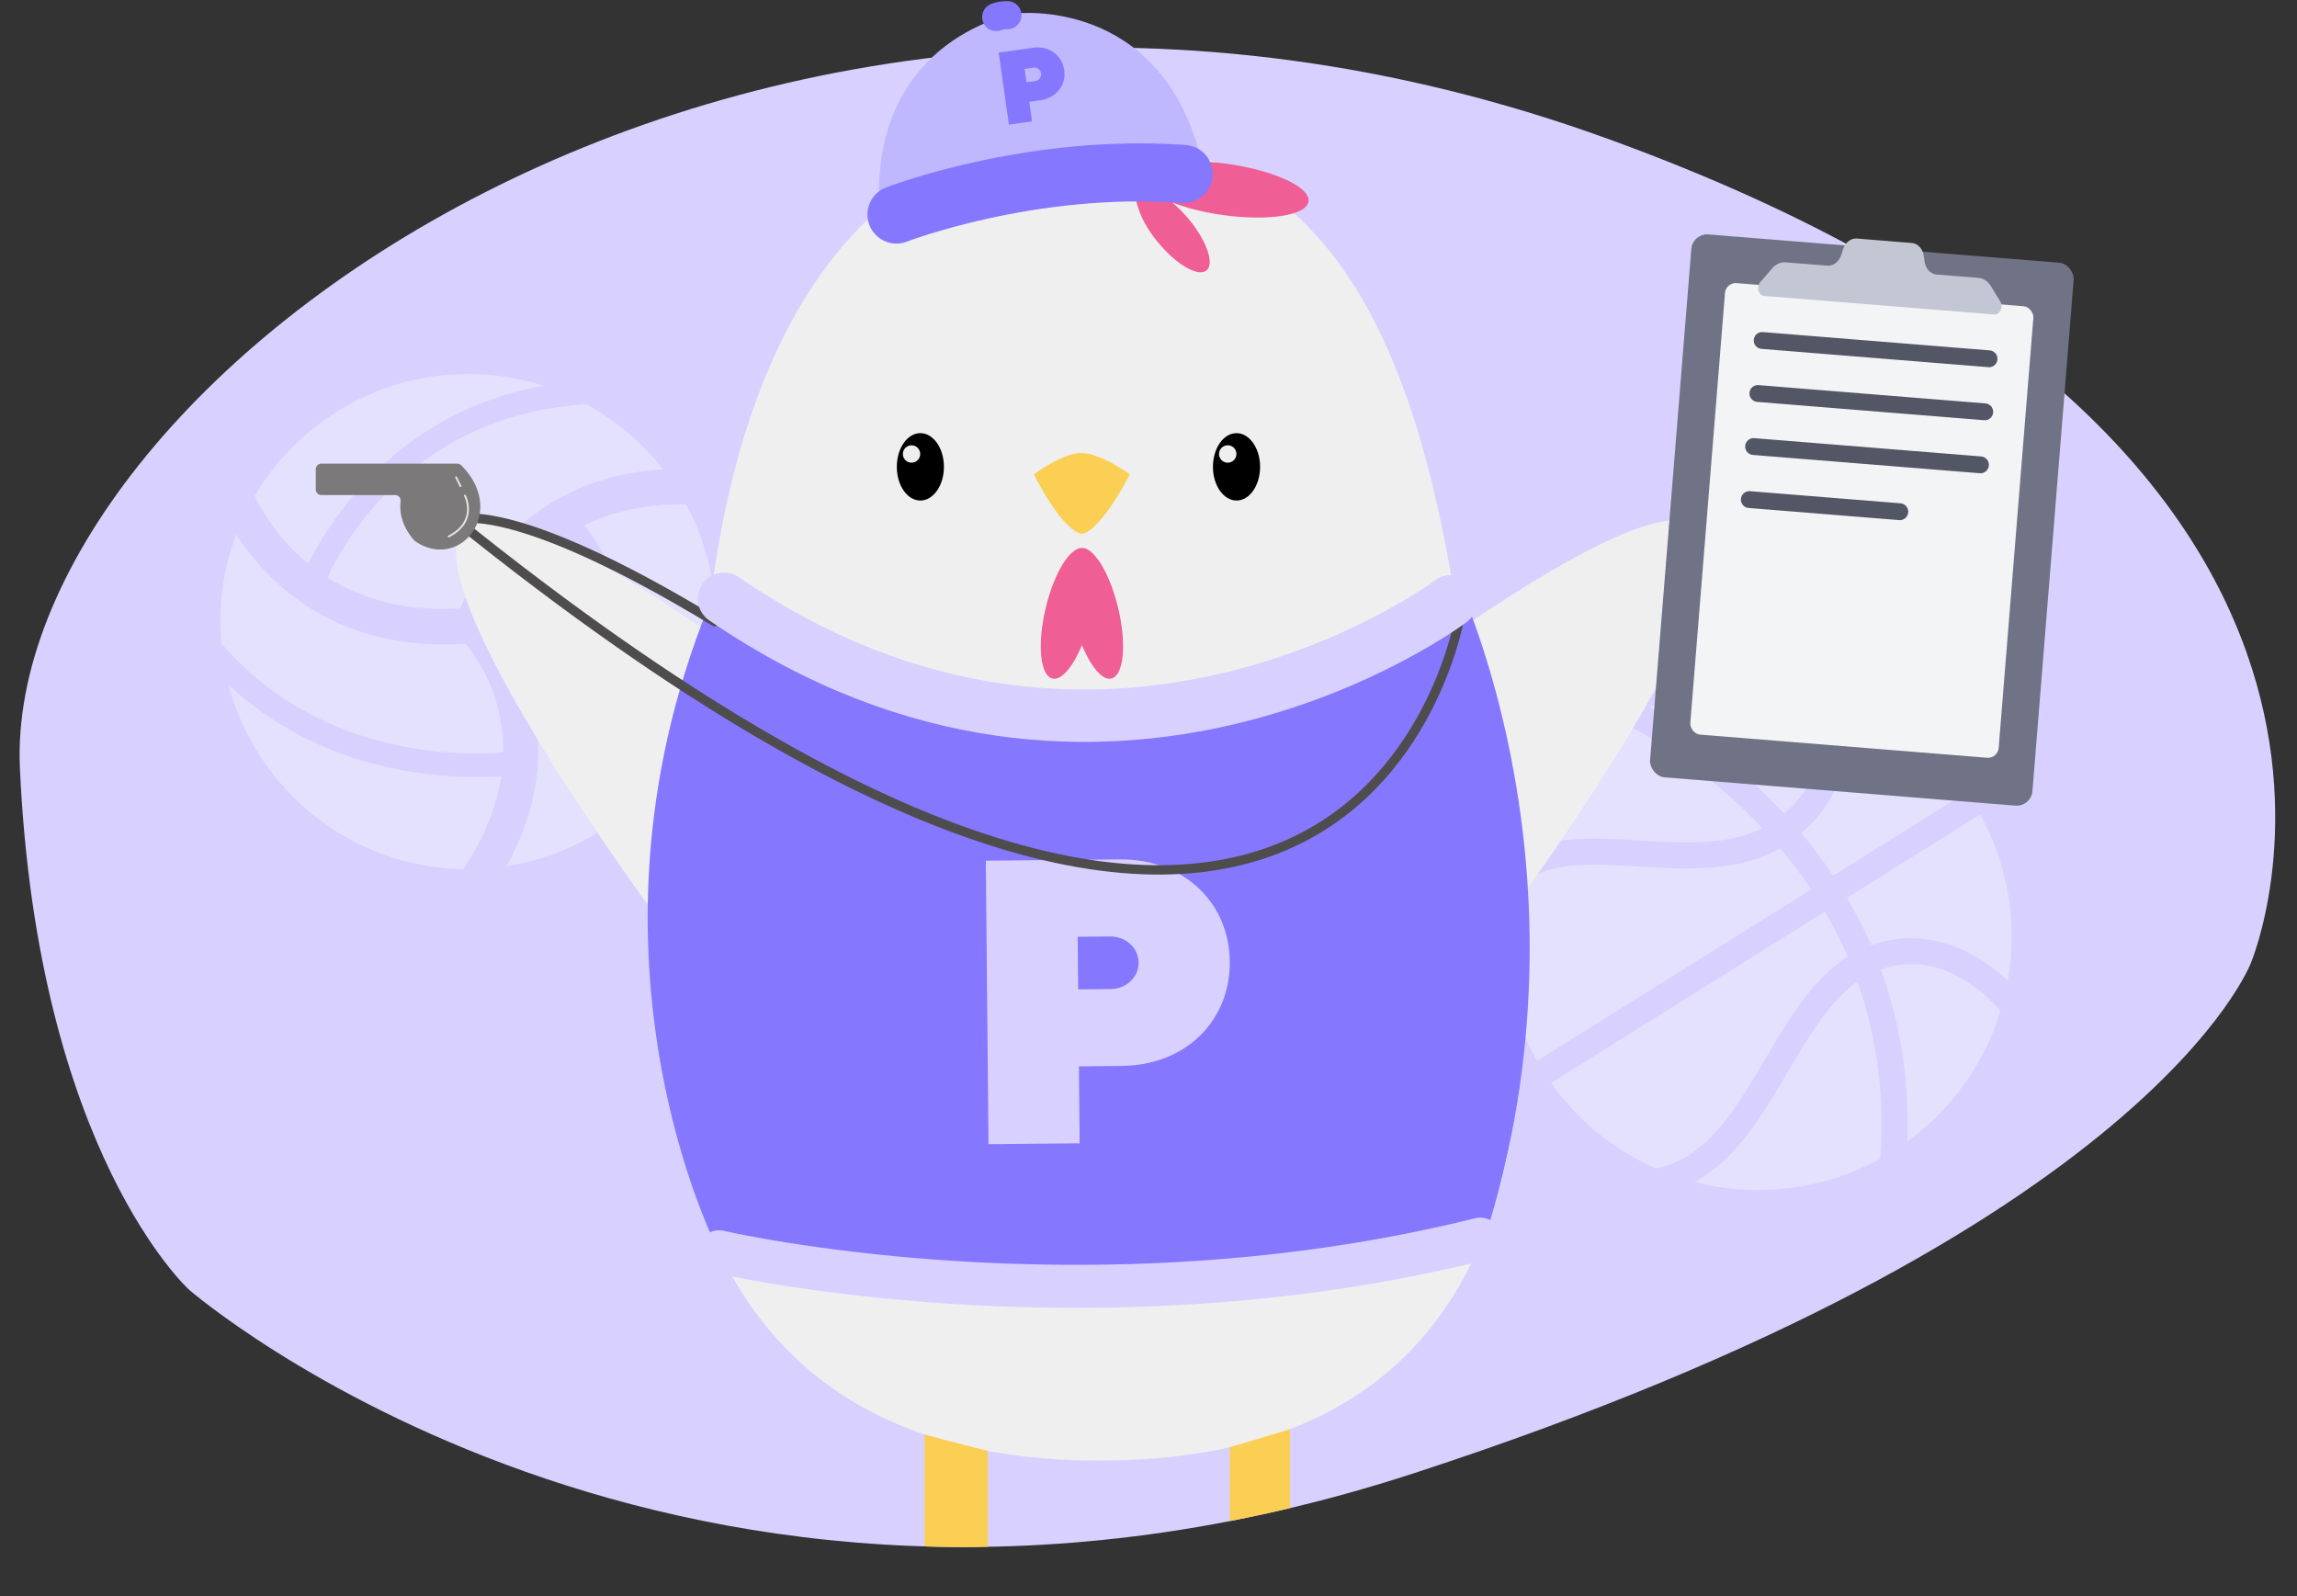 <svg id="Layer_1" data-name="Layer 1" xmlns="http://www.w3.org/2000/svg" viewBox="0 0 1227.16 852.8"><rect x="0" y="0" width="1227.16" height="852.8" fill="#333333" stroke="none"/><defs><style>.cls-1{fill:#d8d1ff;}.cls-2{fill:#e4e1ff;}.cls-3{fill:#f0eff0;}.cls-4{fill:#ef5e95;}.cls-5{fill:#facf54;}.cls-6{fill:#bfb8ff;}.cls-10,.cls-11,.cls-15,.cls-17,.cls-18,.cls-7,.cls-8{fill:none;stroke-linecap:round;}.cls-7,.cls-8{stroke:#8578ff;}.cls-11,.cls-15,.cls-17,.cls-18,.cls-7,.cls-8{stroke-miterlimit:10;}.cls-7{stroke-width:31px;}.cls-8{stroke-width:15px;}.cls-9{fill:#8578ff;}.cls-10{stroke:#4f4c4d;stroke-linejoin:round;stroke-width:5px;}.cls-11,.cls-18{stroke:#d8d1ff;}.cls-11{stroke-width:23px;}.cls-12{fill:#6f7385;}.cls-13{fill:#f3f4f6;}.cls-14{fill:#c3c7d3;}.cls-15{stroke:#535664;stroke-width:9px;}.cls-16{fill:#7b7979;}.cls-17{stroke:#e5e4e4;}.cls-18{stroke-width:28px;}</style></defs><title>sport</title><path class="cls-1" d="M101,689S361.65,915.48,755.5,787s447.09-272.72,447.09-272.72,115.51-273.7-343.84-440.2S1.23,205.17,10.64,410.46,101,689,101,689Z"/><circle class="cls-2" cx="939.27" cy="502.54" r="145.52"/><path class="cls-1" d="M939.43,649.7h0a150.26,150.26,0,0,1-35.51-4.29,149.38,149.38,0,1,1,70.78-290.25c80,19.51,129.23,100.5,109.74,180.51A149,149,0,0,1,939.43,649.7Zm-.26-284.86a135.45,135.45,0,1,0,131.69,167.53c17.66-72.53-27-145.95-99.48-163.64A136.2,136.2,0,0,0,939.17,364.84Z"/><path class="cls-1" d="M1011.18,630.18c-.21,0-.41,0-.62,0a7,7,0,0,1-6.35-7.56c14.4-168.11-139.09-237.51-140.65-238.19a7,7,0,1,1,5.62-12.79c1.64.72,164.21,74.21,148.94,252.18A7,7,0,0,1,1011.18,630.18Z"/><path class="cls-1" d="M798.29,487.57a6.92,6.92,0,0,1-3.11-.73,7,7,0,0,1-3.14-9.36C808.22,444.94,842.77,447,876.19,449c26,1.55,52.95,3.14,72.35-10.76,41.31-29.59,14-72,12.8-73.82a7,7,0,0,1,11.65-7.7c12.59,19.06,25.38,63-16.32,92.87-23.43,16.78-54.16,15-81.3,13.36-31.55-1.86-58.74-3.47-70.83,20.8A7,7,0,0,1,798.29,487.57Z"/><path class="cls-1" d="M883.77,638.37a7,7,0,0,1-1.06-13.88c28.3-4.38,43.94-30.89,60.5-59,13.6-23.07,27.68-46.93,49.85-57.68,40.3-19.55,75.88,8.85,89.07,26.59a7,7,0,0,1-11.2,8.34c-1.29-1.72-31.94-41.75-71.77-22.35-18.37,8.91-30.8,29.93-43.92,52.2-17.49,29.63-35.55,60.27-70.39,65.66A7.94,7.94,0,0,1,883.77,638.37Z"/><path class="cls-1" d="M819,583.32a7,7,0,0,1-3.71-12.9l241.36-151a7,7,0,0,1,7.42,11.84l-241.36,151A7,7,0,0,1,819,583.32Z"/><circle class="cls-2" cx="250.03" cy="332.1" r="143.64"/><path class="cls-1" d="M250,483.37c-83.41,0-151.26-67.86-151.26-151.27S166.61,180.84,250,180.84,401.3,248.69,401.3,332.1,333.43,483.37,250,483.37Zm0-283.54c-72.94,0-132.28,59.33-132.28,132.27S177.09,464.38,250,464.38,382.29,405,382.29,332.1,323,199.83,250,199.83Z"/><path class="cls-1" d="M236.83,344.29c-93.43,0-121.44-79.38-121.78-80.22l18-6.09-9,3,9-3.06c1.07,3,26.06,72.21,112.74,67.11,8.67-20.1,42.46-81.16,132.48-74.07l-1.53,18.94C285,262.67,261.84,336.06,261.62,336.8l-1.87,6.12-6.34.59C247.66,344.06,242.15,344.29,236.83,344.29Z"/><path class="cls-1" d="M260.29,479.32l-15.55-10.91c52.57-74.89,3.22-125.5,1.09-127.64l13.38-13.46C259.86,328,321.93,391.52,260.29,479.32Z"/><path class="cls-1" d="M171.81,315.92l-11.94-4.24c.41-1.06,38.91-105.57,160.81-108.69l.3,12.63C208,218.53,173.24,312,171.81,315.92Z"/><path class="cls-1" d="M326.66,457.47,315,452.36C361.57,347,296.57,281.25,295.89,280.61l8.91-9C305.52,272.3,376.61,344.19,326.66,457.47Z"/><path class="cls-1" d="M254.53,415.12c-35.87,0-103.25-9-151.23-69.62l9.9-7.84c63.24,79.8,162.88,63.54,163.92,63.37l2.17,12.48A170.09,170.09,0,0,1,254.53,415.12Z"/><path class="cls-3" d="M569.06,72.06c-63.34.82-166.75,46.45-190.55,256.6C373.7,371.13,259,780.28,587.21,780.28c344,0,194.31-437,188.18-472.15C751.29,169.83,701.83,70.35,569.06,72.06Z"/><path class="cls-4" d="M619.31,130.24c0-.07-.11-.12-.16-.19s-.09-.12-.15-.17c-5.24-6.28-9-12.76-10.57-18C598,84.87,630.74,86,635,86.22c0,0,0,0,.06,0a134.38,134.38,0,0,1,21.44,1.43c24.61,3.55,43.66,12.5,42.58,20s-21.89,10.67-46.49,7.11a123.77,123.77,0,0,1-26.23-6.54,70.9,70.9,0,0,1,8.4,8.47c9.8,11.67,14.2,24.08,9.85,27.73S629,141.69,619.31,130.24Z"/><path d="M504.29,249.4c0,9.91-5.64,18-12.59,18s-12.58-8.05-12.58-18,5.63-18,12.58-18S504.29,239.47,504.29,249.4Z"/><path class="cls-5" d="M603.63,253.39S589,282.61,578,285.32c-11.55-2.71-25.61-31.93-25.61-31.93S567.47,242,577.73,242,603.63,253.39,603.63,253.39Z"/><path class="cls-4" d="M594.26,362.33c-4.84,1.83-11.27-5.62-16.23-17.7-5,12.08-11.43,19.53-16.27,17.7-6.39-2.39-7.59-19.81-2.75-38.95,4.34-17.23,12.13-29.87,18.32-30.58a2.43,2.43,0,0,1,.78-.09c6.27,0,14.41,12.92,18.9,30.67C601.89,342.52,600.65,359.94,594.26,362.33Z"/><path class="cls-3" d="M482.36,242.54a4.63,4.63,0,1,1,4.63,4.63A4.63,4.63,0,0,1,482.36,242.54Z"/><path d="M673.2,249.4c0,9.91-5.63,18-12.58,18S648,259.31,648,249.4s5.63-18,12.58-18S673.2,239.47,673.2,249.4Z"/><path class="cls-3" d="M651.27,242.54a4.64,4.64,0,1,1,4.64,4.63A4.64,4.64,0,0,1,651.27,242.54Z"/><path class="cls-3" d="M357.68,499.3S88.87,140.1,376.76,336.66"/><path class="cls-3" d="M798.28,499.3s268.81-359.2-19.08-162.64"/><path class="cls-6" d="M542.92,7.19s-76.17,12.4-73.33,101.3l85.27-16.94,86.63-7.38C619.55-2,542.92,7.19,542.92,7.19Z"/><path class="cls-7" d="M478.91,114.63S550.2,87,632.4,92.92"/><path class="cls-8" d="M532.21,9.11a16.82,16.82,0,0,1,6-1"/><path class="cls-9" d="M533.54,28.1l18.15-2.57c8.8-1.25,15.71,3.95,16.84,11.93s-4.07,14.88-12.87,16.13l-5.78.81,1.48,10.46L539,66.61Zm19.27,15.23a3.62,3.62,0,1,0-1-7.15l-4.4.62,1,7.15Z"/><path class="cls-9" d="M382.56,314.28s194.21,160,395.08-6.15c0,0,80.12,164.38,12.4,363.07,0,0-217.17,35.79-405.9-2.44C384.14,668.76,299.44,507.65,382.56,314.28Z"/><path class="cls-1" d="M526.67,459.8l71.39-.68c34.62-.33,58.64,23.25,58.94,54.61s-23.27,55.4-57.89,55.73l-22.71.22.39,41.1-48.68.47Zm66.64,68.6c8.66-.08,15.08-6.62,15-14.2s-6.62-14-15.27-13.92l-17.31.17.27,28.11Z"/><path class="cls-10" d="M780.3,327.66S727.05,667,243.67,277.85c0,0,27.14-13.05,138.26,54.28"/><path class="cls-11" d="M384.14,668.76S579.81,714.5,790.83,662"/><rect class="cls-12" x="892.21" y="132.36" width="204.94" height="290.99" rx="8.48" transform="translate(25.57 -79.09) rotate(4.61)"/><rect class="cls-13" x="912.02" y="157.08" width="165.28" height="242" rx="5.74" transform="translate(25.58 -79.09) rotate(4.61)"/><path class="cls-14" d="M1068.62,161l-5.09-8.26a8.66,8.66,0,0,0-6.59-4.29l-22.29-1.79c-3.24-.27-5.87-3.08-6.44-6.87l-.47-3.15c-.56-3.78-3.18-6.58-6.41-6.84l-9.85-.79-9.52-.77-9.86-.8c-3.23-.26-6.26,2.08-7.42,5.73l-1,3c-1.17,3.65-4.22,6-7.46,5.74L954,140.17a8.61,8.61,0,0,0-7.19,3.17l-6.35,7.34c-2.29,2.64-1,7.17,2.16,7.42l56.6,4.57,9.52.77,56.61,4.56C1068.43,168.25,1070.46,164,1068.62,161Z"/><line class="cls-15" x1="941.43" y1="181.89" x2="1062.63" y2="191.67"/><line class="cls-15" x1="939.14" y1="210.22" x2="1060.34" y2="220"/><line class="cls-15" x1="936.85" y1="238.56" x2="1058.05" y2="248.33"/><line class="cls-15" x1="934.57" y1="266.89" x2="1014.96" y2="273.37"/><path class="cls-16" d="M171.59,247.69h72.59a3.24,3.24,0,0,1,2.29.95c24.71,24.74-.67,56.73-24.55,40.57a4.51,4.51,0,0,1-.89-.8c-6.11-7.26-7.75-14.28-7-20.52a3,3,0,0,0-2.86-3.41H171.59a3,3,0,0,1-2.89-3.1V250.79A3,3,0,0,1,171.59,247.69Z"/><path class="cls-17" d="M248.37,264.76s7.28,13.64-8.64,21.83"/><line class="cls-17" x1="243.67" y1="254.96" x2="246" y2="259.69"/><path class="cls-5" d="M493.91,766.34v59.78s16,.74,33.8.22V775.13S505.89,769.67,493.91,766.34Z"/><path class="cls-5" d="M657,773.15v39.47s19.33-3.77,32.2-6.94V763.49S680.51,766.22,657,773.15Z"/><path class="cls-18" d="M775.05,321.22S590.8,459.67,386.8,319.86"/></svg>